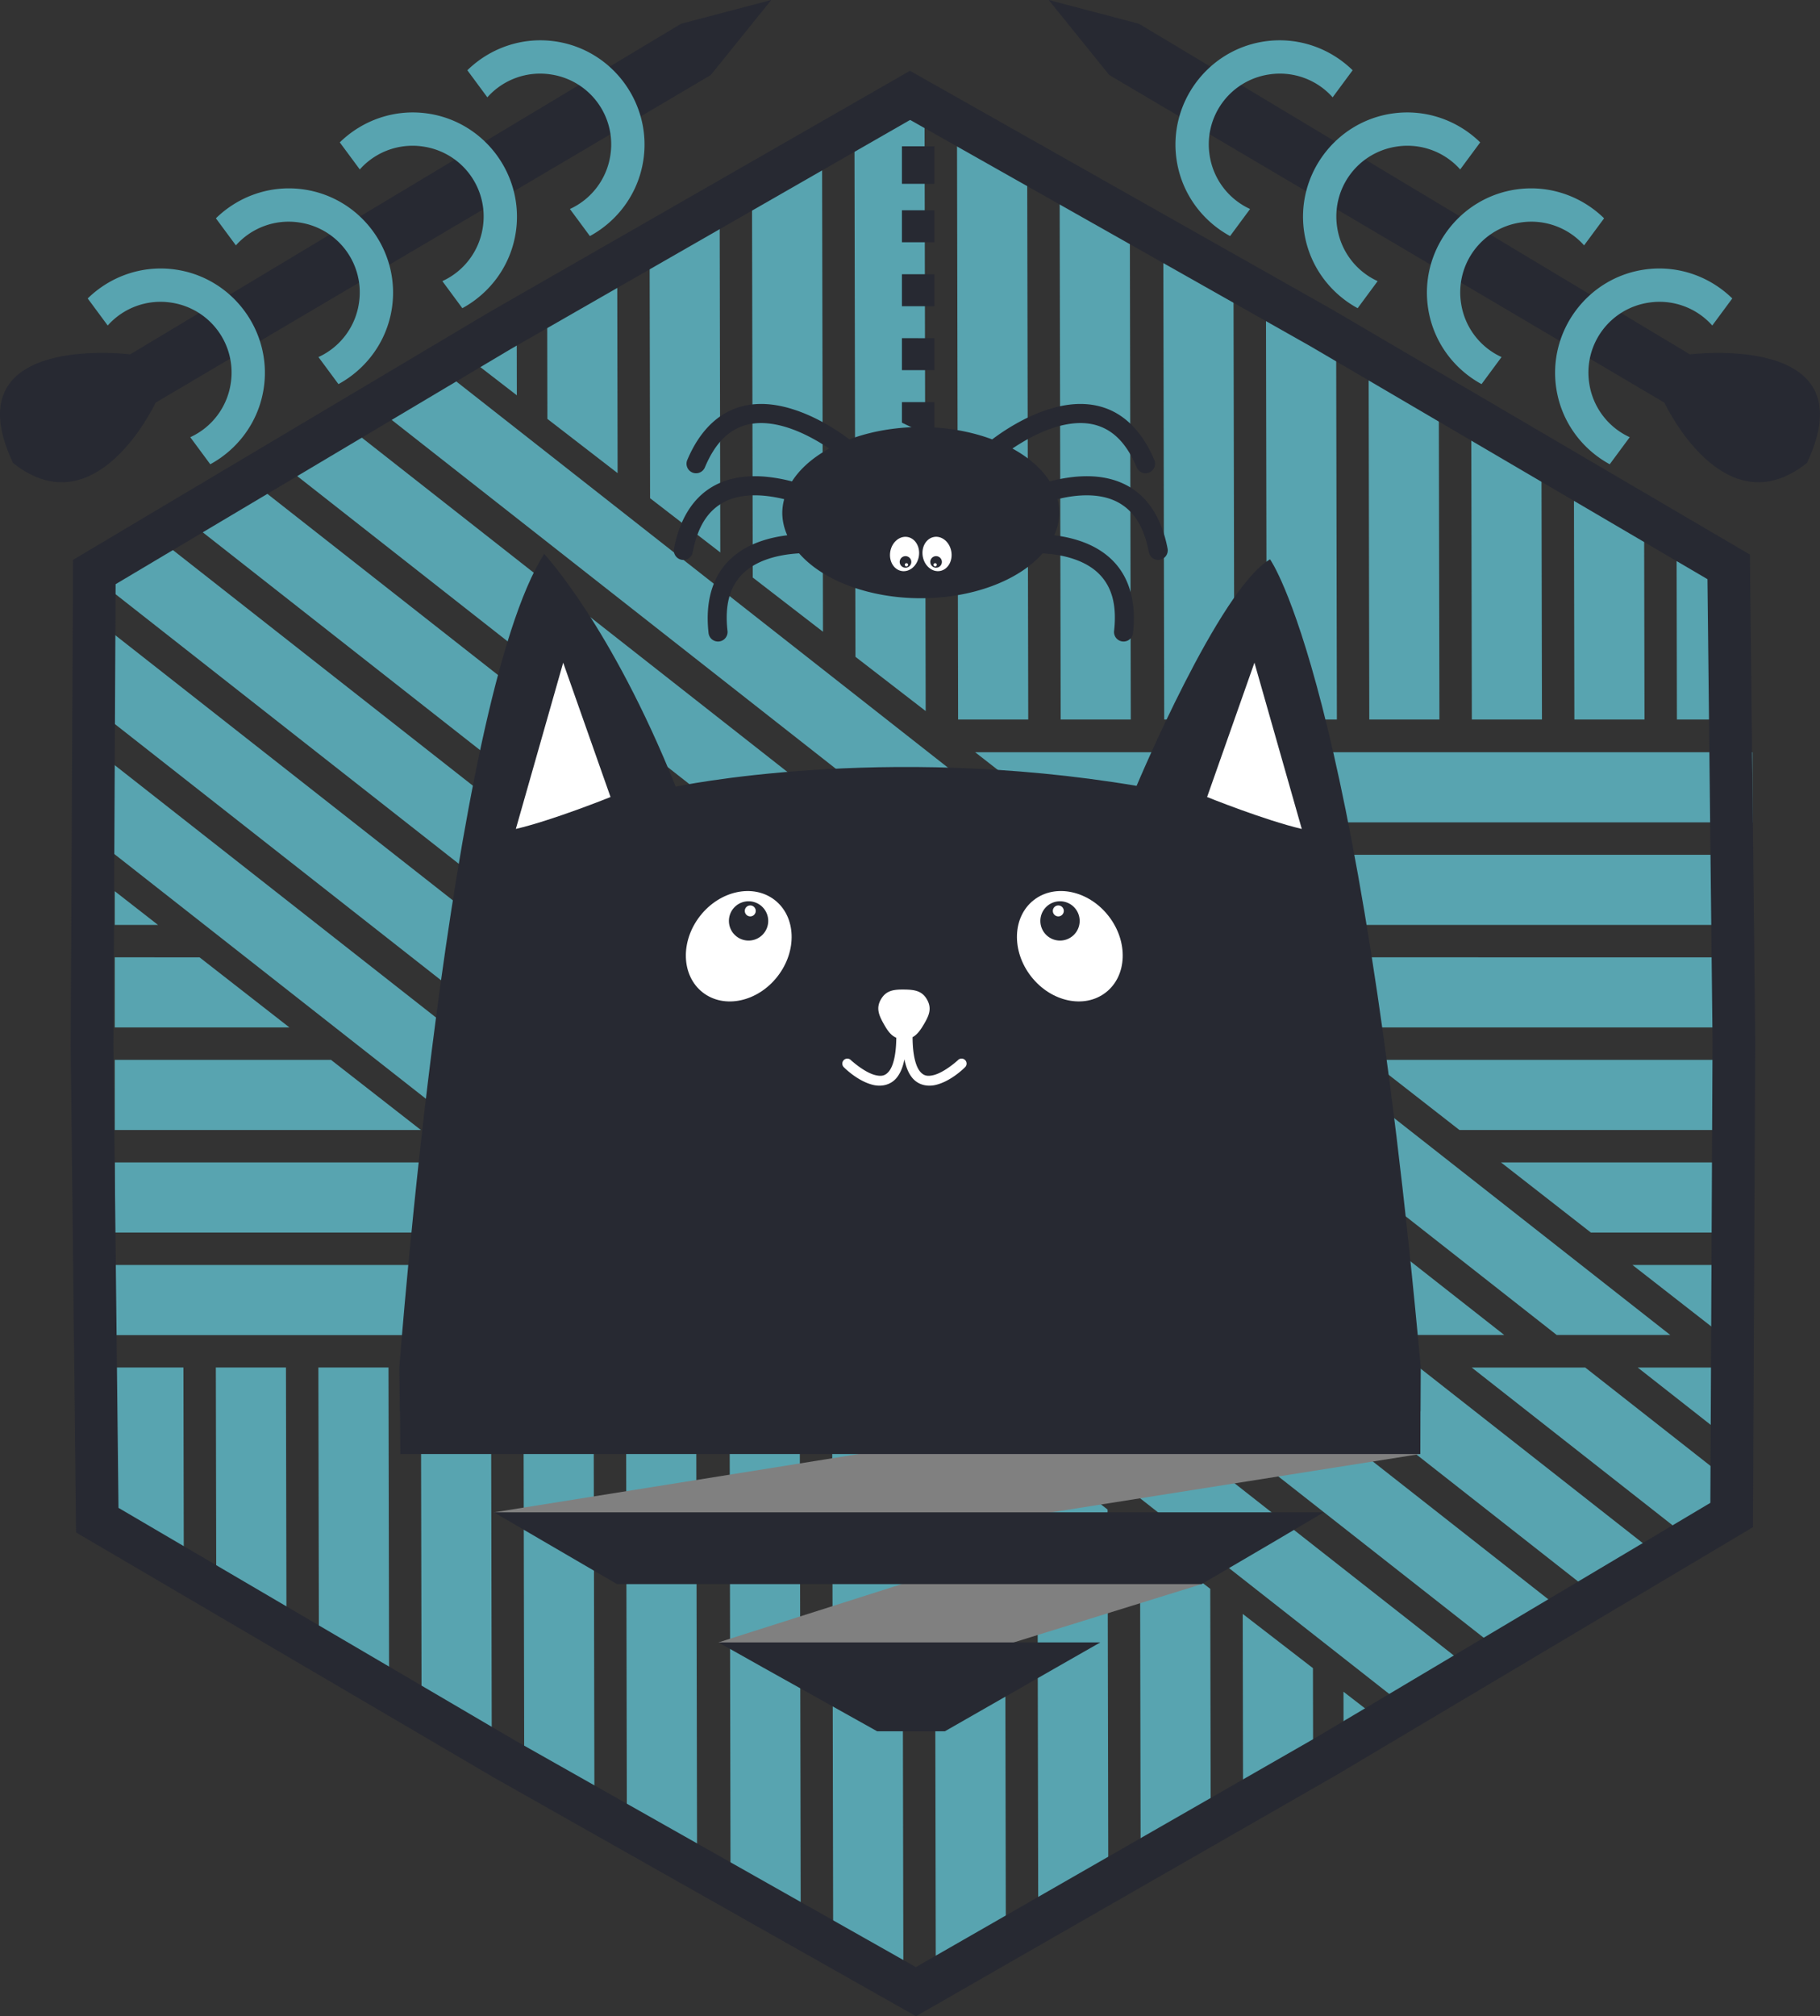 <svg xmlns="http://www.w3.org/2000/svg" viewBox="0 0 252.542 279.747" height="1057.312" width="954.488"><rect x="0" y="0" width="252.542" height="279.747" fill="#333333" stroke="none"/><g transform="translate(-236.769 23.923)"><path style="line-height:normal;font-variant-ligatures:normal;font-variant-position:normal;font-variant-caps:normal;font-variant-numeric:normal;font-variant-alternates:normal;font-feature-settings:normal;text-indent:0;text-align:start;text-decoration-line:none;text-decoration-style:solid;text-decoration-color:#000;text-transform:none;text-orientation:mixed;white-space:normal;shape-padding:0;isolation:auto;mix-blend-mode:normal;solid-color:#000;solid-opacity:1" d="M365.054-10.496l-9.72 5.55.137 72.156 9.745 7.525zm4.502 1.724l.16 84.683h9.731l-.15-79.202zM350.84-2.381l-9.72 5.55.1 53.037 9.746 7.525zM383.8-.758l.146 76.669h9.73l-.135-71.188zm-47.17 6.492l-9.72 5.55.063 33.918 9.745 7.525zm61.554 1.601l.13 68.576h9.73l-.12-63.095zm-75.768 6.515l-9.72 5.549.027 14.799 9.745 7.525zm90.011 1.5l.115 60.561h9.731l-.104-55.08zm-103.958 6.472l-6.662 3.945 6.679 5.158zm118.203 1.624l.1 52.465h9.73l-.09-46.778zm-128.1 4.37l-9.016 5.294L452.78 161.303h15.755zm142.344 3.945l.084 44.15h9.73l-.073-38.462zm-155.528 3.795l-9.015 5.293 153.372 120.454h15.754zm169.772 4.521l.068 35.834h9.73l-.056-30.146zm-182.954 3.218l-9.016 5.293 143.518 112.715h15.755zm197.198 5.098l.053 27.518h9.73l-.04-21.83zm-210.38 2.64l-6.535 3.837v3.404L383.67 161.303h15.754zm-6.535 12.96v12.373l108.146 84.937h15.755zm119.59 16.453l12.475 9.73h95.388v-9.73zm-119.59 1.64V94.46l85.11 66.844h15.754zM390.32 94.675l12.476 9.73h77.146v-9.73zm-137.626 5.054v4.676h5.996zm0 9.174v9.731h24.238l-12.475-9.73zm155.868 0l12.475 9.731h58.905v-9.73zm-155.868 14.229v9.73h42.48l-12.476-9.73zm174.11 0l12.475 9.73h40.663v-9.73zm-174.11 14.229v9.73h60.72l-12.474-9.73zm192.352 0l12.474 9.73h22.422v-9.73zm-192.352 14.228v9.73h78.962l-12.475-9.73zm210.593 0l12.475 9.73h4.18v-9.73zm4.573 9.166l.72.565h.004zm-215.371 5.06l.04 21.83 9.743 5.687-.052-27.517zm14.228 0l.058 30.146 9.741 5.688-.068-35.834zm14.229 0l.073 38.462 9.742 5.687-.085-44.15zm14.228 0l.09 46.778 9.74 5.687-.099-52.465zm14.229 0l.105 55.08 9.741 5.48-.115-60.56zm14.229 0l.12 63.094 9.74 5.481-.13-68.575zm14.368 0l.134 71.187 9.742 5.481-.146-76.668zm14.228 0l.15 79.201 9.742 5.482-.161-84.683zm19.642.003l61.235 48.092 9.015-5.293-54.495-42.8zm23.038 0l51.38 40.352 9.015-5.293-44.641-35.06zm23.036 0l41.527 32.614 9.015-5.293-34.787-27.321zm23.036 0l31.673 24.875 6.535-3.836v-3.405l-22.454-17.634zm23.036 0l15.172 11.915v-11.915zm-97.557 1.174l.162 85.23 9.72-5.55-.137-72.155zm14.25 11.003l.125 66.112 9.72-5.55-.1-53.036zM394.958 189l.088 46.992 9.72-5.55-.064-33.917zm14.249 11.003l.053 27.874 9.72-5.55-.028-14.799zm13.983 10.798l.017 9.104 6.662-3.946z" color="#000" font-weight="400" font-family="sans-serif" overflow="visible" fill="#58a4b0"/><path d="M342.402 32.125c-1.177 0-2.367.175-3.536.598-2.67.967-5.076 3.249-6.724 7.162a1.324 1.324 0 102.44 1.028c1.441-3.424 3.259-5.005 5.186-5.703 1.927-.698 4.108-.493 6.228.176 2.269.716 4.36 1.938 5.834 2.927a19.22 11.878 0 00-5.167 4.56 22.63 22.63 0 00-3.47-.636 16.523 16.523 0 00-1.468-.083c-2.142-.03-4.356.366-6.318 1.583-2.413 1.498-4.296 4.227-5.1 8.396a1.324 1.324 0 102.597.502c.704-3.648 2.157-5.568 3.899-6.648 1.74-1.08 3.917-1.332 6.129-1.115a19.15 19.15 0 012.65.466 19.22 11.878 0 00-.263 1.866 19.22 11.878 0 00.687 3.142c-.507.064-1.02.142-1.532.247-2.534.517-5.132 1.585-6.996 3.729-1.865 2.143-2.858 5.307-2.397 9.528a1.324 1.324 0 102.63-.286c-.403-3.693.419-5.959 1.764-7.505 1.345-1.546 3.352-2.427 5.53-2.872.88-.18 1.776-.282 2.646-.335a19.22 11.878 0 0016.887 6.23 19.22 11.878 0 0016.903-6.23c.865.055 1.755.156 2.631.335 2.178.445 4.184 1.326 5.53 2.872 1.345 1.546 2.167 3.812 1.763 7.505a1.324 1.324 0 102.63.286c.461-4.221-.532-7.385-2.396-9.529-1.865-2.143-4.463-3.211-6.997-3.729a20.575 20.575 0 00-1.55-.249 19.22 11.878 0 00.705-3.139 19.22 11.878 0 00-.25-1.869c.85-.207 1.74-.375 2.637-.463 2.212-.217 4.389.034 6.13 1.115 1.741 1.08 3.194 3 3.898 6.647a1.324 1.324 0 102.598-.501c-.804-4.17-2.687-6.898-5.1-8.396-1.962-1.217-4.177-1.613-6.319-1.583-.494.01-.984.035-1.467.083a22.62 22.62 0 00-3.455.632 19.22 11.878 0 00-5.178-4.56c1.474-.988 3.563-2.208 5.83-2.923 2.12-.67 4.3-.874 6.228-.176 1.927.698 3.744 2.278 5.186 5.703a1.324 1.324 0 102.44-1.028c-1.649-3.913-4.054-6.195-6.725-7.162-1.169-.423-2.36-.6-3.536-.598-.168 0-.336 0-.503.011-1.34.059-2.656.336-3.889.726-3.447 1.088-6.37 3.07-7.839 4.179a19.22 11.878 0 00-9.905-1.716 19.22 11.878 0 00-9.907 1.714c-1.47-1.108-4.392-3.09-7.837-4.177-1.233-.39-2.548-.668-3.888-.726a8.447 8.447 0 00-.504-.011z" fill="#272932"/><ellipse transform="rotate(-170.02)" ry="2.396" rx="2.01" cy="10.644" cx="-365.978" fill="#fff"/><path d="M362.793 54.754a.804.804 0 00.333-1.087.804.804 0 00-1.087-.333.804.804 0 00-.333 1.087.804.804 0 001.087.333zm-.14-.117a.224.224 0 01-.304-.093.224.224 0 01.093-.304.224.224 0 01.303.093.224.224 0 01-.093.303z" fill="#272932"/><ellipse cx="352.067" cy="-115.704" rx="2.01" ry="2.396" transform="scale(1 -1) rotate(9.98)" fill="#fff"/><path d="M366.283 54.754a.804.804 0 01-.333-1.087.804.804 0 011.087-.333.804.804 0 01.333 1.087.804.804 0 01-1.087.333zm.141-.117a.224.224 0 00.303-.093.224.224 0 00-.093-.304.224.224 0 00-.303.093.224.224 0 00.093.303zm-22.634-78.56l-12.515 3.296-76.447 45.87s-24.853-3.122-16.249 15.068c11.588 9.227 19.777-8.363 19.777-8.363L335.39-13.51z" fill="#272932"/><path style="line-height:normal;font-variant-ligatures:normal;font-variant-position:normal;font-variant-caps:normal;font-variant-numeric:normal;font-variant-alternates:normal;font-feature-settings:normal;text-indent:0;text-align:start;text-decoration-line:none;text-decoration-style:solid;text-decoration-color:#000;text-transform:none;text-orientation:mixed;white-space:normal;shape-padding:0;isolation:auto;mix-blend-mode:normal;solid-color:#000;solid-opacity:1" d="M363.032-14.1l-1.462.84-56.875 32.628-57.79 34.386-.324 67.477.484 43.918.26 23.556 58.003 34.022 58.545 33.097 58.339-33.465 57.79-34.386.11-22.843.212-44.635-.743-67.473L421.577 19zm.023 6.816l55.567 31.416 55.073 32.305.706 64.076-.212 44.589-.094 19.493-54.871 32.65-55.372 31.763-55.567-31.414-55.075-32.304-.223-20.208-.484-43.87.307-64.08 54.873-32.652z" color="#000" font-weight="400" font-family="sans-serif" overflow="visible" fill="#272932"/><path d="M261.233 13.494c-4.659-.707-9.153.916-12.293 3.992l2.776 3.754a9.794 9.794 0 018.823-3.172 9.8 9.8 0 018.248 11.199 9.795 9.795 0 01-5.616 7.47l2.774 3.755c3.846-2.091 6.712-5.89 7.416-10.53 1.195-7.87-4.26-15.274-12.128-16.468zM279.02 2.375c-4.659-.707-9.153.917-12.293 3.992l2.775 3.755a9.794 9.794 0 018.824-3.172 9.8 9.8 0 018.247 11.198 9.795 9.795 0 01-5.616 7.47l2.775 3.755c3.846-2.091 6.712-5.89 7.416-10.53 1.194-7.87-4.26-15.274-12.128-16.468zM296.21-8.16c-4.658-.707-9.152.917-12.292 3.992l2.776 3.754a9.794 9.794 0 018.823-3.171 9.801 9.801 0 018.248 11.198 9.795 9.795 0 01-5.616 7.47l2.774 3.755c3.846-2.091 6.712-5.89 7.416-10.53 1.194-7.87-4.26-15.274-12.128-16.468zm17.701-10.007c-4.659-.707-9.152.917-12.292 3.992l2.775 3.755a9.794 9.794 0 018.823-3.172 9.801 9.801 0 018.248 11.198 9.796 9.796 0 01-5.616 7.47l2.774 3.755c3.846-2.091 6.712-5.89 7.416-10.53 1.195-7.87-4.259-15.274-12.128-16.468z" style="line-height:normal;font-variant-ligatures:normal;font-variant-position:normal;font-variant-caps:normal;font-variant-numeric:normal;font-variant-alternates:normal;font-feature-settings:normal;text-indent:0;text-align:start;text-decoration-line:none;text-decoration-style:solid;text-decoration-color:#000;text-transform:none;text-orientation:mixed;white-space:normal;shape-padding:0;isolation:auto;mix-blend-mode:normal;solid-color:#000;solid-opacity:1" color="#000" font-weight="400" font-family="sans-serif" overflow="visible" fill="#58a4b0"/><path d="M382.29-23.923l12.514 3.296 76.447 45.87s24.853-3.122 16.249 15.068c-11.588 9.227-19.777-8.363-19.777-8.363L390.689-13.51z" fill="#272932"/><path style="line-height:normal;font-variant-ligatures:normal;font-variant-position:normal;font-variant-caps:normal;font-variant-numeric:normal;font-variant-alternates:normal;font-feature-settings:normal;text-indent:0;text-align:start;text-decoration-line:none;text-decoration-style:solid;text-decoration-color:#000;text-transform:none;text-orientation:mixed;white-space:normal;shape-padding:0;isolation:auto;mix-blend-mode:normal;solid-color:#000;solid-opacity:1" d="M464.846 13.494c4.659-.707 9.153.916 12.293 3.992l-2.776 3.754a9.794 9.794 0 00-8.823-3.172 9.8 9.8 0 00-8.248 11.199 9.795 9.795 0 005.616 7.47l-2.774 3.755c-3.846-2.091-6.712-5.89-7.417-10.53-1.194-7.87 4.26-15.274 12.129-16.468zM447.06 2.375c4.658-.707 9.152.917 12.292 3.992l-2.776 3.755a9.794 9.794 0 00-8.823-3.172 9.8 9.8 0 00-8.248 11.198 9.795 9.795 0 005.617 7.47l-2.775 3.755c-3.846-2.091-6.712-5.89-7.416-10.53-1.194-7.87 4.26-15.274 12.128-16.468zM429.868-8.16c4.659-.707 9.153.917 12.293 3.992l-2.776 3.754a9.794 9.794 0 00-8.823-3.171 9.801 9.801 0 00-8.248 11.198 9.795 9.795 0 005.616 7.47l-2.774 3.755c-3.846-2.091-6.712-5.89-7.416-10.53C416.546.437 422-6.967 429.868-8.16zm-17.7-10.007c4.658-.707 9.152.917 12.292 3.992l-2.775 3.755a9.794 9.794 0 00-8.823-3.172 9.801 9.801 0 00-8.248 11.198 9.796 9.796 0 005.616 7.47l-2.775 3.755c-3.845-2.091-6.711-5.89-7.416-10.53-1.194-7.87 4.26-15.274 12.129-16.468z" color="#000" font-weight="400" font-family="sans-serif" overflow="visible" fill="#58a4b0"/><path d="M305.32 185.909l73.817-11.801 53.31.798 1.402 2.91-77.445 12.245-43.87-1.994zm31.145 18.047l44.932-14.294 21.537 2.127.569 4.072.01.01-32.009 9.928-25.663.132-7.633-1.448z" fill="gray"/><path style="line-height:normal;font-variant-ligatures:normal;font-variant-position:normal;font-variant-caps:normal;font-variant-numeric:normal;font-variant-alternates:normal;font-feature-settings:normal;text-indent:0;text-align:start;text-decoration-line:none;text-decoration-style:solid;text-decoration-color:#000;text-transform:none;text-orientation:mixed;white-space:normal;shape-padding:0;isolation:auto;mix-blend-mode:normal;solid-color:#000;solid-opacity:1" d="M312.275 52.928c-13.18 20.722-20.094 112.888-20.094 112.888l.068 6.073h.035l.034 5.932h141.536l.014-5.932h.014l.03-6.073C425.27 70.586 412.998 53.68 412.998 53.68c-7.028 4.052-18.515 31.432-18.515 31.432-35.433-5.952-63.952.11-63.952.11-8.966-22.374-18.256-32.294-18.256-32.294zm-6.971 132.978l6.496 3.792 10.585 6.172h81.124l10.527-6.172 6.404-3.792zm31.153 18.049l6.175 3.474 15.85 8.859h9.398l15.485-8.86 6.084-3.473zm25.463-216.45v5.201h4.505v-3.48c-.61-.192-4.505-1.721-4.505-1.721zm0 8.873v5.203h4.505v-5.203zm0 8.873V9.69h4.505V5.252zm0 8.875v4.436h4.505v-4.436zm0 8.873v4.436h4.505V23zm0 8.873v2.85l3.271 1.587h1.234v-4.437z" color="#000" font-weight="400" font-family="sans-serif" overflow="visible" fill="#272932"/><path d="M308.347 91.092l6.57-23.07 6.569 18.64s-7.944 3.208-13.139 4.43zm109.057 0l-6.57-23.07-6.569 18.64s7.945 3.208 13.139 4.43z" fill="#fff"/><ellipse transform="rotate(37.942)" ry="8.127" rx="6.816" cy="-123.936" cx="333.581" fill="#fff"/><path d="M340.64 101.126a2.726 2.726 0 00-2.726 2.727 2.726 2.726 0 002.726 2.726 2.726 2.726 0 002.726-2.726 2.726 2.726 0 00-2.726-2.727zm.236.577a.76.76 0 01.76.76.76.76 0 01-.76.76.76.76 0 01-.76-.76.76.76 0 01.76-.76z" fill="#272932"/><path d="M362.234 113.375c-1.423-.016-2.482.102-3.208 1.326-.726 1.223-.322 2.21.375 3.45.504.897.977 1.587 1.737 1.91-.022 2.571-.489 4-1.009 4.65-.532.665-1.09.724-1.864.544-1.549-.36-3.407-2.071-3.407-2.071a.696.696 0 10-.97.995s1.877 1.925 4.06 2.432c1.093.254 2.401.055 3.269-1.03.483-.604.832-1.432 1.05-2.53.219 1.098.568 1.926 1.052 2.53.867 1.085 2.176 1.284 3.268 1.03 2.184-.507 4.06-2.432 4.06-2.432a.696.696 0 10-.969-.995s-1.858 1.711-3.407 2.071c-.774.18-1.332.121-1.865-.544-.525-.657-.998-2.106-1.01-4.73.641-.341 1.086-.97 1.557-1.765.726-1.224 1.152-2.2.455-3.44-.696-1.24-1.752-1.385-3.174-1.401z" fill="#fff"/><ellipse cx="-237.782" cy="321.528" rx="6.816" ry="8.127" transform="scale(-1 1) rotate(37.942)" fill="#fff"/><path d="M383.855 101.126a2.726 2.726 0 012.727 2.727 2.726 2.726 0 01-2.727 2.726 2.726 2.726 0 01-2.726-2.726 2.726 2.726 0 012.726-2.727zm-.235.577a.76.76 0 00-.761.76.76.76 0 00.76.76.76.76 0 00.76-.76.76.76 0 00-.76-.76z" fill="#272932"/></g></svg>